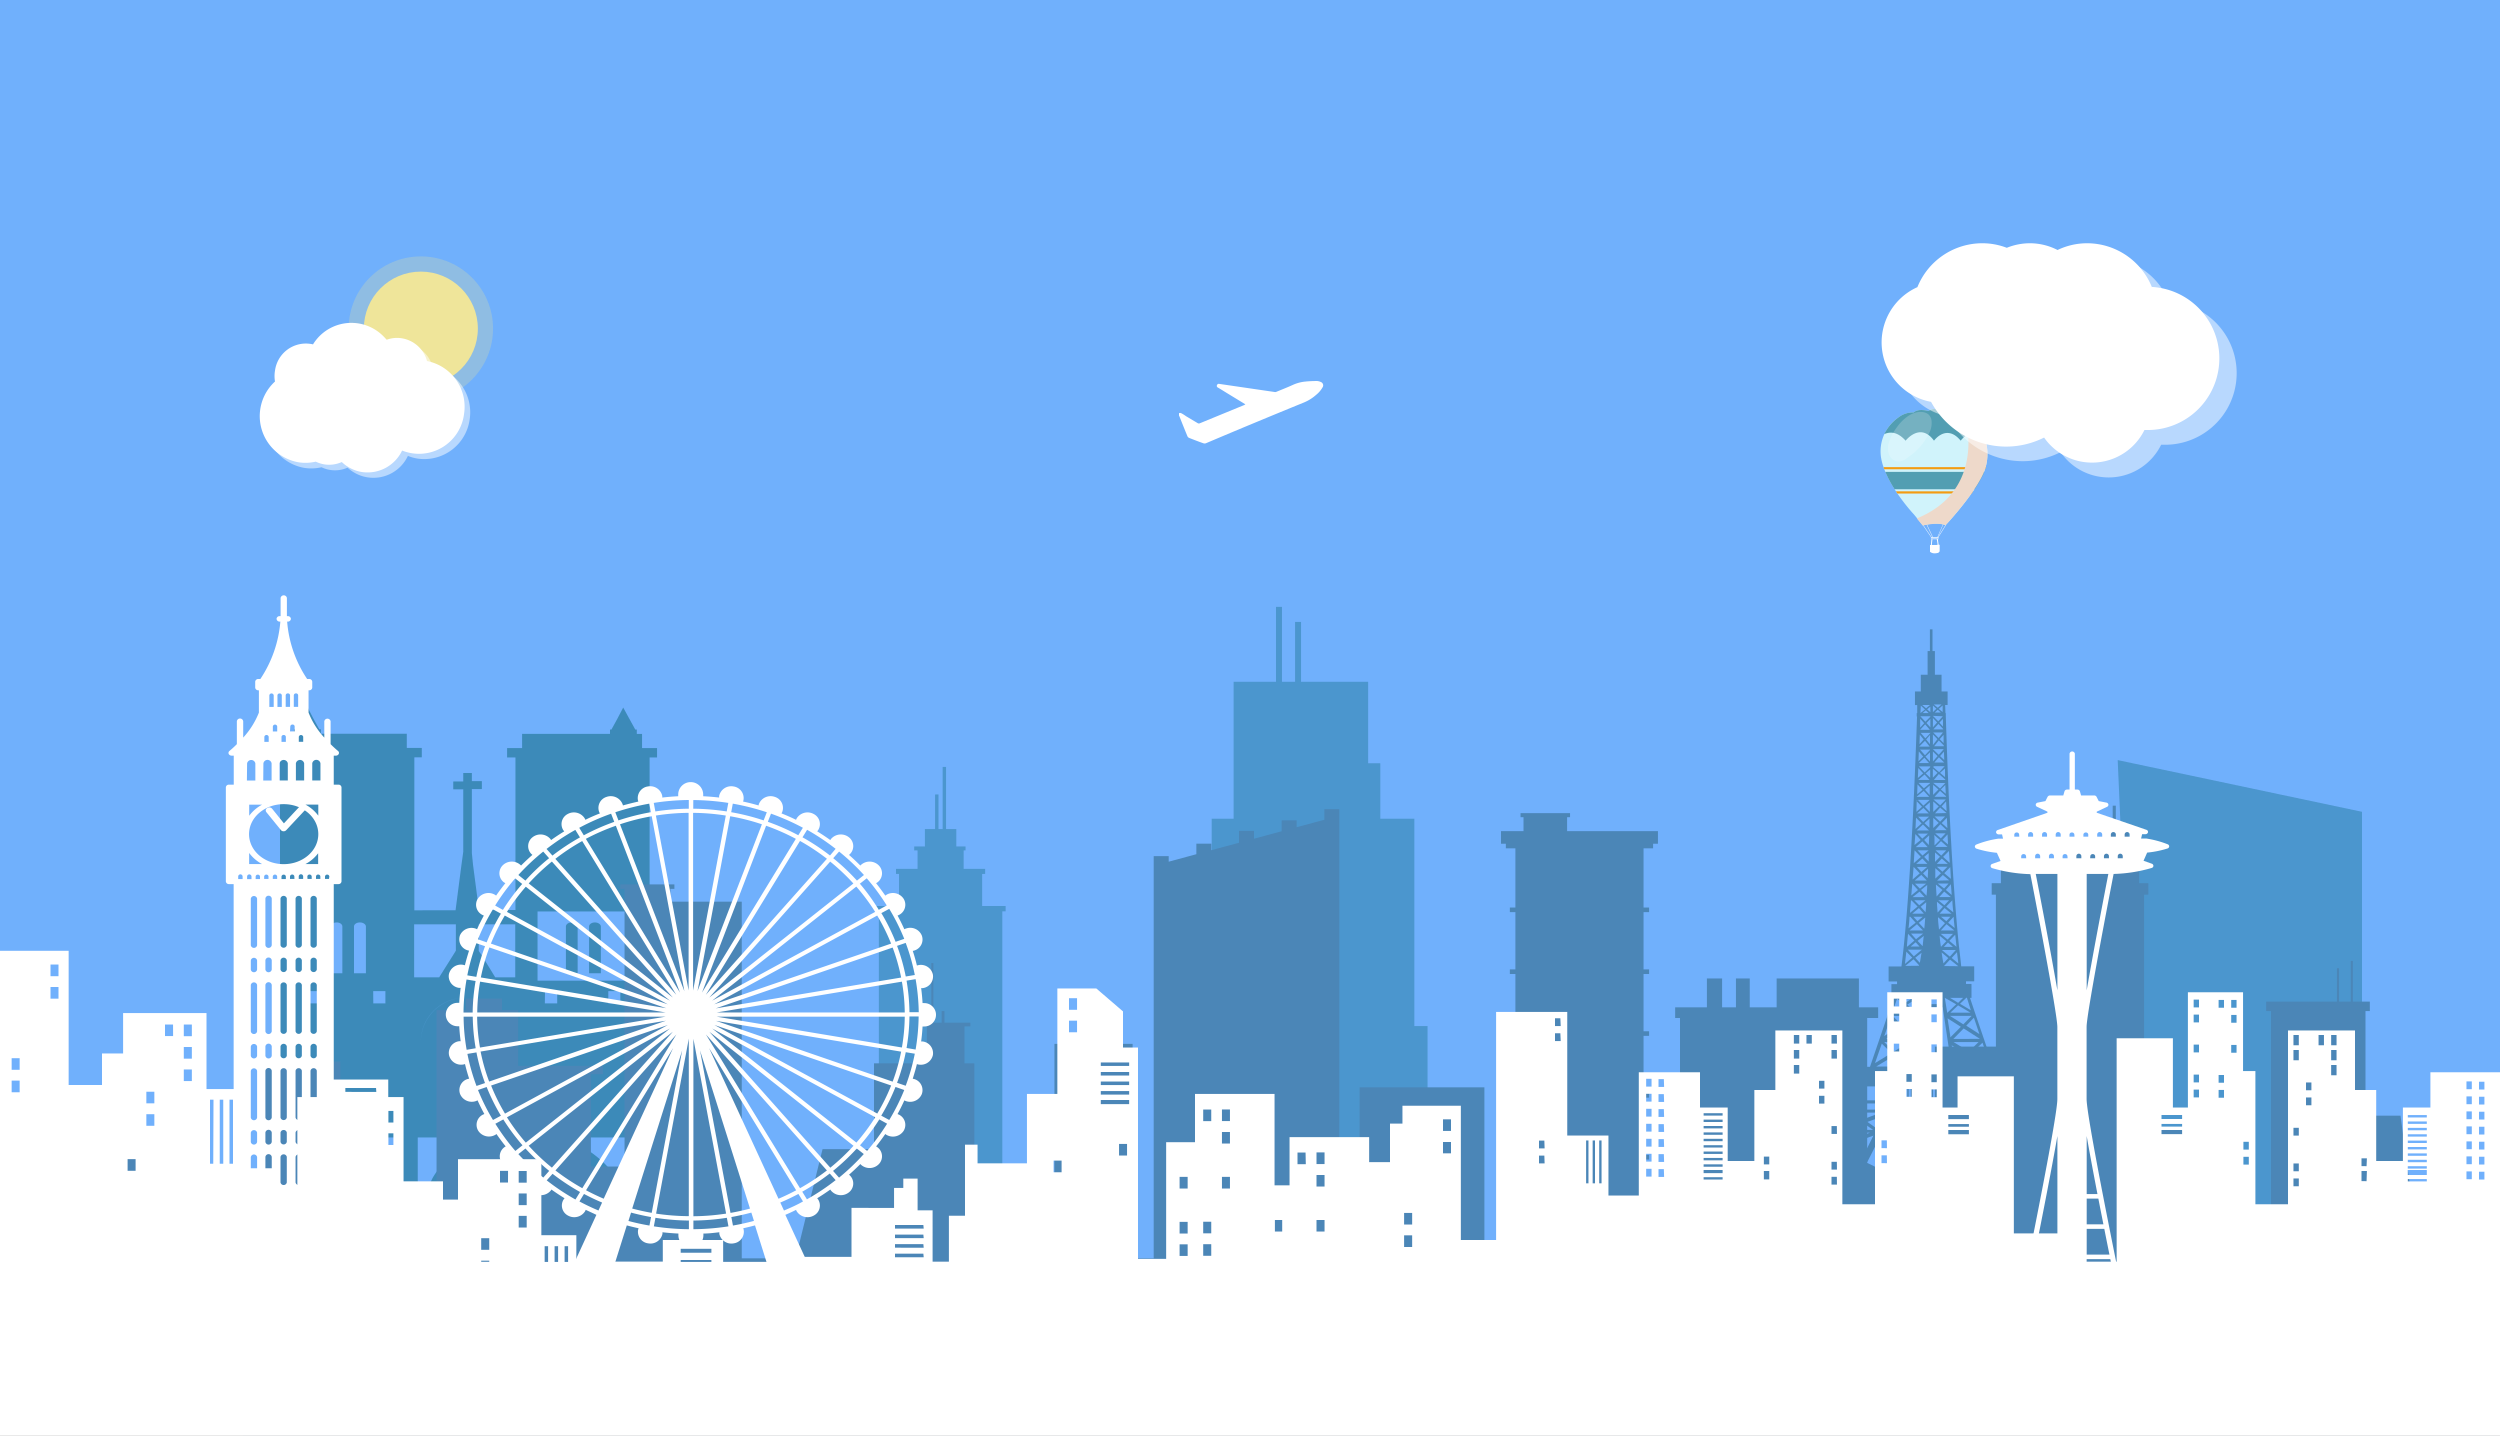 <svg xmlns="http://www.w3.org/2000/svg" viewBox="0 0 500 287.11"><rect x="0" y="0" width="500" height="287.11" fill="#333333" stroke="none"/><defs><style>.cls-1{isolation:isolate;}.cls-2{fill:#70b0fc;}.cls-3,.cls-7{fill:#4b86b7;}.cls-3,.cls-4{fill-rule:evenodd;}.cls-4,.cls-6{fill:#2b7ea3;}.cls-10,.cls-4,.cls-6{opacity:0.75;}.cls-5{opacity:0.7;}.cls-12,.cls-14,.cls-8{fill:#fff;}.cls-9{fill:#d0f3fb;}.cls-10{fill:#288199;}.cls-11{fill:#f39c12;}.cls-12{opacity:0.2;}.cls-13{fill:#eed9ca;mix-blend-mode:multiply;}.cls-14{opacity:0.5;}.cls-15,.cls-16{fill:#efe59a;}.cls-15{opacity:0.25;}</style></defs><title>자산 25</title><g class="cls-1"><g id="레이어_2" data-name="레이어 2"><g id="레이어_1-2" data-name="레이어 1"><rect class="cls-2" width="500" height="286.69"/><path class="cls-3" d="M400,236.36h.65l-4.9-9.67a14.09,14.09,0,0,0-19.07-.63l-5.23,10.3h.95v2.35H360.08v-2.35h1.62l10.16-20v-3H374l3.6-10.53v-.23h.07l1-3h-.39v-2.78h1.13v-.53h-1.69v-3h2.57c1.92-15.3,2.82-41.6,3.12-50h-.07v-.66h.1l0-1.62h-.45v-2.72h1.17v-3.34h1.36v-4.74h.46v-4.34h.52v4.34h.48v4.74h1.33v3.34h1.21V141h-.49l.06,1.62h.07v.66h0c.16,4.74.48,15.2,1.13,26.2l0,.1,0,0c.39,6.66.88,13.45,1.46,19.28.17,1.59.36,3,.49,4.4h2.6v3H393.2v.53h1.1v2.78H394l1,3,3.67,10.76h1.14v2.82l.22-.1,10.33,20.33h1.95v2.35H400ZM375,212.62h0l3.28-2-1.92-1.89Zm1.85-5.4h0l2.92-2-1.65-1.68Zm1.72-5h0l2.14-1.39-1.29-1.13Zm14.81-2.68h-.1L392,200.76l2.17,1.29Zm1.4,4h0l-1.53,1.59,2.63,1.69Zm1.72,5h0l-2.08,2,3.47,2.06ZM386,141h0l-.78.66-.78-.66Zm-1,.89h0l-.91.73.07-1.49Zm-.49.73h0l.65-.56.59.56Zm.91-.76h0l.65-.53v1.12Zm.65,1.49h0l-1,1-1-1.09h2Zm-1.23,1.29h0l-.81.89,0-1.78Zm-.81,1.32h0l1-1.09.94,1.09Zm1.26-1.35h0l.78-.83v1.69Zm.78,2h0l-1,1.06-.94-1.1h2Zm-1.33,1.29h0l-.84.93.06-1.89Zm-.88,1.39h0l1.14-1.13.94,1.16h-2.08Zm1.37-1.39h0L386,147v1.85ZM386,150h0L385,151.05l-1-1.13H386Zm-1.36,1.32h0l-.94.93V152l.06-1.72Zm-.88,1.29h0l1.11-1.06.94,1.06Zm1.33-1.29h0l.91-.86v1.86Zm.91,2.16h0l-1.07,1-1.17-1.2H386l.06,0Zm-1.36,1.19h0l-1.07.93.09-2Zm-1,1.32h0l1.27-1.09,1,1.09Zm1.49-1.32h0l.91-.76v1.65Zm1.53-1.29h0l.1-.14h2.17l-1.1,1.2-1.17-1Zm-3-.14h0v0Zm2.34,3.42h0l-1.23,1-1.07-1.09H386Zm-1.49,1.29h0l-1.07.92.06-2Zm-1.14,1.35h0l1.37-1.12,1.1,1.19h-2.47Zm1.63-1.35h0l.94-.86V159Zm.91,2.08h0l-1.24,1.1-1.1-1.16h2.34Zm-1.5,1.33h0l-1.13,1,.06-2.11Zm-1,1.32h0l1.27-1.09,1.07,1.09Zm1.56-1.32h0l1-.9v1.06l0,.53v.33ZM383.46,160h0l-.1.3,0-.3Zm2.34,3.34h0l-1.17,1.06-1-1.06Zm-1.47,1.33h0l-1.23,1.12.1-2.25Zm-1,1.42h0l1.26-1.19,1.21,1.19Zm1.56-1.46h0l1-.89,0,.56v.86l0,.4Zm.71,2.09h0l-1.14,1-.94-1ZM384.14,168h0l-1.24,1,.17-2.19Zm-1,1.43h0l1.33-1.16,1.07,1.16Zm1.69-1.43h0l1-.93v.44l-.07,1.49Zm.91,2.06h0l-1.24,1.05-1-1.05Zm-1.56,1.32h0l-1.43,1.26.16-2.58Zm-.94,1.39h0l1.23-1.06,1,1.06Zm1.59-1.39h0l.91-.76v.13l0,.17v.86l0,.53Zm.62,2h0l-1.17,1-.91-1Zm-1.5,1.29h0l-1.43,1.23.2-2.52Zm-1,1.43h0l1.3-1.13,1.11,1.13Zm1.66-1.43h0l1-.92,0,.36v.26l-.07,1.26Zm.62,2.06h0l-1.24,1-1-1ZM383.59,178h0l-1.33,1.09.19-2.35Zm-1.07,1.42h0l1.39-1.09,1,1.09ZM384.2,178h0l1.24-1c0,.7-.07,1.46-.13,2.15Zm.88,2.05h0l-1.23,1-1-1Zm-1.56,1.26h0L382,182.58c.06-.8.13-1.66.19-2.49h.13Zm-1.07,1.43h0l1.33-1.13,1,1.13Zm1.69-1.39h0l1.1-.9c0,.66-.06,1.33-.13,2Zm.42,2h0l-1.07.89-.81-.89Zm-1.43,1.19h0l-1.43,1.12c.1-.73.17-1.52.2-2.31h.16Zm-1.23,1.55h0l1.49-1.25,1.2,1.25Zm1.85-1.52h0l1.3-1.06c-.07.73-.1,1.52-.2,2.22Zm.88,2.15h0l-1.43,1.13-1-1.13Zm-1.76,1.39h0l-1.39,1.2h-.1c.06-.83.13-1.69.23-2.55Zm-.74,1.2h0l1-.86.78.86Zm1.39-1.13h0l1.24-1c-.1.69-.17,1.42-.23,2.05Zm.85,1.76h0l-1.6,1.32-1.2-1.32Zm-1.92,1.59h0L381,192.78c.06-.8.19-1.62.26-2.45Zm-1.4,1.65h0l1.66-1.32,1.1,1.19v0l0,.1Zm2-1.62h0l1.26-1c-.13.73-.22,1.43-.35,2Zm3.7-50.67h0l.81.66.75-.66Zm1,.89h0l.78.63,0-1.32Zm.42.73h0l-.62-.56-.61.56Zm-.88-.76h0l-.71-.63v1.29Zm-.71,1.42h0l1.07,1.09.91-1v0Zm1.3,1.36h0l.71.79,0-1.55Zm.75,1.26h0l-.95-1-1,1.09h1.95Zm-1.21-1.29h0l-.84-.9v1.86Zm-.78,2h0l1.08,1.1.87-1.1Zm1.3,1.33h0l.78.79,0-1.65Zm.82,1.26h0l-1-1-.94,1.16h1.95Zm-1.27-1.26h0l-.91-.93V149Zm-.91,2h0l1.17,1.13,1-1.13Zm1.43,1.39h0l.84.8-.06-1.69Zm.84,1.29h0l-1.07-1.06-.91,1.06Zm-1.33-1.29h0l-.94-.92v2Zm.49,3.35h0l1,.86L389,153.7Zm1,1.29h0l-1.24-1.06L386.77,156h2.31Zm-1.5-1.29h0l-.94-.83v1.79Zm-.88,2h0L388,157.7l1.07-1.09Zm1.53,1.33h0l1,.86-.1-1.76Zm1,1.29h0L388,158.17l-1.1,1.19h2.34Zm-1.47-1.29h0l-1.07-.93v2Zm-1,2h0l1.34,1.16,1.13-1.16Zm1.63,1.39h0l1,.93-.1-1.93Zm1,1.32h0l-1.3-1.09L387,162.67Zm-1.56-1.32h0l-1.11-1v1.16l0,.53v.4Zm-.85,2h0l1.11,1.06,1-1.06Zm1.43,1.33h0l1.14,1-.1-2.05Zm1,1.42h0l-1.26-1.19L387,166.05Zm-1.59-1.46h0l-1.1-1,0,.66v.86l0,.5Zm-.71,2.09h0l1.13,1,.95-1Zm1.46,1.29h0l1.1.93-.09-2Zm1,1.43h0l-1.3-1.16-1.14,1.16ZM388,168h0l-1.17-1,.07.5,0,1.59Zm-.91,2.06h0l1.17,1.05,1-1.05Zm1.53,1.32h0l1.33,1.19-.16-2.38Zm.94,1.39h0l-1.2-1.06-1,1.06ZM388,171.35h0l-1-.86v.23l0,.17v.86l0,.63Zm-.62,2h0l1.11,1,1-1Zm1.47,1.29h0l1.33,1.13-.13-2.35Zm1,1.43h0L388.56,175l-1.14,1.13Zm-1.65-1.43h0l-1.14-1,0,.43v.26l0,1.39Zm-.65,2.06h0l1.27,1,.9-1Zm1.62,1.29h0l1.17,1-.16-2.15Zm1,1.42h0l-1.33-1.09-1,1.09ZM388.49,178h0l-1.3-1.09c0,.83.1,1.62.13,2.38Zm-.84,2.05h0l1.23,1,.94-1Zm1.59,1.26h0l1.43,1.16c-.1-.83-.17-1.59-.2-2.42h0Zm1.07,1.43h0l-1.4-1.13-1,1.13Zm-1.72-1.39h0l-1.2-1c0,.73.09,1.46.13,2.16Zm-.39,2h0l1.07.89.81-.89Zm1.43,1.19h0l1.3,1.06c-.07-.76-.17-1.49-.2-2.25h0Zm1.23,1.55h0l-1.56-1.25-1.13,1.25ZM389,184.63h0l-1.4-1.19c0,.86.13,1.69.2,2.48Zm-.85,2.15h0l1.37,1.13,1.07-1.13Zm1.72,1.39h0l1.43,1.2c-.09-.8-.16-1.63-.26-2.42Zm.72,1.2h0l-1-.86-.82.86Zm-1.33-1.13h0l-1.33-1.09a21.78,21.78,0,0,0,.26,2.22Zm-.88,1.76h0l1.59,1.32,1.2-1.32Zm1.95,1.59h0l1.33,1.09c-.06-.73-.19-1.49-.26-2.25Zm1.33,1.65h0L390,191.92l-1.2,1.29,0,0Zm-2-1.62h0l-1.33-1.13c.1.83.23,1.56.36,2.19Zm-10.72,10.93h3.64l-1.53-1.33Zm3.7-3h0l-1.59,1-1.13-1Zm-1.2,1.39h0l2.11-1.39h.3l-.39,3h-.13Zm10.17.13h0l-1.53,1.46h4ZM390,199.57h0l1.63,1,1-1Zm1.24,1.29h0l-2.28-1.29.49,3Zm-14,6.92h5l-2-2Zm5.65-4.6h0l-2.63,1.75-1.72-1.75Zm-2.11,2.25h0l2.53-1.66-.58,3.68Zm11.95.26h0l-2.05,2.09H396ZM390,203.18h0l2.66,1.69,1.66-1.69Zm2.17,2.18h0l-2.66-1.69.55,3.55,0,.26Zm1.66,5.8h0l-2.14,2.15h5.61Zm-3.12-2.75h0l3.09,1.89,1.91-1.89Zm2.53,2.45h0l-2.89-1.79.62,4Zm-18,2.45H381l-2.21-2.15Zm6.6-4.9h0l-3.06,1.89-1.94-1.89Zm-2.54,2.45h0l3.12-1.89-.65,4.28Zm12.86,8.78h0v1l.65.27Zm-.26.92h0v-1.45l-.42-.83v2.12Zm-.71-.23h0v-2.58l-.26-.53h-.16v2.95Zm-.72-.26h0v-2.85h-.39V220Zm-.68-.13h0v-2.72h-.42v2.58Zm-.71-.17h0v-2.55h-.42v2.48Zm-.68-.13h0v-2.42H388v2.35Zm-.69-.1h0v-2.32h-.42v2.29Zm-.68,0h0v-2.29h-.42v2.25Zm-.71,0h0v-2.25h-.42v2.25Zm-.72,0h0v-2.25h-.39v2.25Zm-.68,0h0v-2.25h-.42v2.29Zm-.71.07h0v-2.32h-.43v2.35Zm-.69.07h0v-2.39h-.42v2.42Zm-.68.13h0v-2.52h-.42v2.58Zm-.68.1h0v-2.62h-.42V220Zm-.71.2h0v-2.82h-.3l-.13.23v2.72Zm-.72.19h0V218l-.39.83v1.53Zm21,15.37h0l1.69-2.18-3.64-1.66Zm2.31-2.91h0l1.65-2.09h-6.2Zm2.27-1.46h0l-1.43,1.85,3.09,1.36Zm-2,2.58h0l-2,2.55H409l-.29-.59Zm-5.59-4.2h0l1.88-1.36-3.11-1.13Zm2.63-1.86h0l1.75-1.22h-5Zm2.7-1.09h0L402.13,228l3.18,1.16Zm-2.7,1.89h0l-2,1.42h5.81Zm-3.86-2.65H403l-3.6-1.33Zm-.78-.27h0l1.88-1.32-3.15-1.16Zm2.66-1.89h0l1.85-1.29h-5.39Zm2.63-1h0L400.15,224l3.12,1.16Zm-7.21-.86h6.79l-.62-1.23h-6.79Zm-24.48,13.81h0l-1.73-2.25,3.74-1.66Zm-2.34-3h0l-1.63-2.09h6.21Zm-2.21-1.43h0l1.36,1.82-2.95,1.33Zm2,2.55h0l2,2.55h-6.56l.29-.63Zm5.16-3.21h0l.49-1-1.92-1.39,3.19-1.16-1.27,2.55Zm-2.21-2.85h0L369,226.53h5Zm-2.59-1.06h0L370,228l-3.12,1.16Zm2.59,1.86h0l2,1.42h-5.85Zm3.9-2.65H369.1l3.61-1.33Zm26.05-5.9h-6.79l-1.4-2.78h6.79Zm-25.27,5.67h0l-1.91-1.36,3.24-1.16Zm-2.66-1.93h0l-1.85-1.29h5.36Zm-2.63-1h0l1.85,1.29-3.09,1.13Zm7.27-.89h-6.82l.62-1.23H378Zm.91-1.86h-6.79l1.43-2.78h6.79Zm6-18.61h4.26l1.78,11.92h-7.89l.91-6.09Zm4.13-.63h-4.06l.19-1.19h3.67Zm-8.35,19.7h0v-1.09l-.71,1.39a4.59,4.59,0,0,1,.71-.3Zm14.19,3.25h0l-.35-.69a15.62,15.62,0,0,0-15.53-.3l-.32.66a15.52,15.52,0,0,1,16.2.33Z"/><path class="cls-4" d="M55.27,219.45v8h.43v29.57h74.47V227.49h.8v-9h-1.05v-67h1.49v-1.88h-3v-2.83h-1.05v-.88h-.31l-1.17-2.13-1.24-2.26-1.18,2.26-1.17,2.13H122v.88H104.42v2.83h-3v1.88h1.67V182h-7.3l-1.18-9-.24-2.39v-12.8h2v-1.58h-2V154.6H92.65v1.69h-2v1.58h2v12.49l-.37,2.7-1.17,9H82.87V151.46h1.49v-1.88h-3v-2.83H64.18v-.88h-.31l-1.18-2.13-1.17-2.26-1.24,2.26-1.11,2.13h-.38v.88H57.37v2.83h-3v1.88H56v67h-.74Zm27.6-34.59h8.3v5.28l-.5.81-2.84,4.52h-5V184.86Zm12.88,0h7.3v10.61h-4L96.31,191l-.56-.81ZM84.17,208a8.82,8.82,0,0,1,8.11-8.41A8.88,8.88,0,0,0,84.17,208Zm9.48-8.41a8.62,8.62,0,0,1,4.89,2,8.62,8.62,0,0,0-4.89-2Zm31.81-3.45H107.51V182.29h17.95V196.1ZM119,184.49c.61,0,1.17.37,1.17.81v9.35h-2.35V185.3c0-.44.49-.81,1.18-.81Zm-4.65,0c.62,0,1.18.37,1.18.81v9.35h-2.35V185.3c0-.44.49-.81,1.17-.81Zm7.31,16.19h2.41v-2.45h-2.41Zm-12.69,0h2.47v-2.45H109ZM72,184.49c.62,0,1.18.37,1.18.81v9.35H70.8V185.3c0-.44.5-.81,1.18-.81Zm-4.64,0c.62,0,1.11.37,1.11.81v9.35H66.16V185.3c0-.44.5-.81,1.18-.81Zm7.3,16.19h2.42v-2.45H74.64Zm-12.69,0h2.42v-2.45H62Zm63.7,54.56H124V238.67c0-5.09-7.37-9.23-7.37-9.23s-7.37,4.14-7.37,9.23v16.57h-2.41V227.49h18.82v27.75Zm-23.34,0h-1.92V238.67c0-5.09-7.36-9.23-7.36-9.23s-7.37,4.14-7.37,9.23v16.57H83.55V227.49h18.76v27.75Zm-23.34,0h-2.1V238.67c0-5.09-7.37-9.23-7.37-9.23s-7.36,4.14-7.36,9.23v16.57H60.28V227.49H79v27.75Z"/><g class="cls-5"><polygon class="cls-6" points="472.4 274.49 472.4 162.36 423.54 152.02 428.89 274.49 285.51 274.49 285.51 205.21 282.87 205.21 282.87 163.75 276.06 163.75 276.06 152.65 273.63 152.65 273.63 136.36 260.21 136.36 260.21 124.39 259.02 124.39 259.02 136.36 256.39 136.36 256.39 121.38 255.2 121.38 255.2 136.36 246.72 136.36 246.72 163.75 242.34 163.75 242.34 205.21 238.59 205.21 238.59 274.49 200.46 274.49 200.46 182.27 201.12 182.27 201.12 181.2 196.43 181.2 196.43 174.79 197.03 174.79 197.03 173.77 192.73 173.77 192.73 170.08 193.11 170.08 193.11 169.29 191.26 169.29 191.26 165.81 189.49 165.81 189.21 165.81 189.21 153.39 189.02 153.39 188.78 153.39 188.53 153.39 188.53 165.81 187.7 165.81 187.7 158.89 187.51 158.89 187.27 158.89 187.02 158.89 187.02 165.81 184.98 165.81 184.98 169.29 182.84 169.29 182.84 170.08 183.51 170.08 183.51 173.77 179.2 173.77 179.2 174.79 179.81 174.79 179.81 181.2 175.12 181.2 175.12 182.27 175.77 182.27 175.77 274.49 48.61 274.49 48.61 287.06 499.63 287.06 499.63 274.49 472.4 274.49"/></g><polygon class="cls-7" points="483.53 248.34 480.1 223.13 473.1 223.13 473.1 202.21 473.97 202.21 473.97 200.32 470.57 200.32 470.57 192.17 470.15 192.17 470.15 200.32 467.81 200.32 467.81 193.65 467.39 193.65 467.39 200.32 453.23 200.32 453.23 202.21 454.2 202.21 454.2 244.65 438.03 244.65 438.03 225.64 428.82 225.64 428.82 178.93 429.67 178.93 429.67 176.64 427.83 176.64 427.83 173.7 425.71 173.7 425.71 172.6 425.71 169.25 425.71 166.34 423.16 166.34 423.16 161.14 422.85 161.14 422.54 161.14 422.54 166.34 421.17 166.34 420.33 169.25 414.76 169.25 414.76 173.7 400.18 173.7 400.18 176.64 398.34 176.64 398.34 178.93 399.18 178.93 399.18 209.32 386.98 209.32 386.98 239.19 373.44 232.58 373.44 203.6 375.63 203.6 375.63 201.47 371.78 201.47 371.78 195.69 355.33 195.69 355.33 201.47 349.95 201.47 349.95 195.69 347.19 195.69 347.19 201.47 344.42 201.47 344.42 195.69 341.38 195.69 341.38 201.47 335.03 201.47 335.03 203.6 336 203.6 336 243.77 329.82 243.77 329.82 243.35 328.71 243.35 328.71 231.9 329.82 231.9 329.82 230.98 328.71 230.98 328.71 219.53 329.82 219.53 329.82 218.62 328.71 218.62 328.71 207.17 329.82 207.17 329.82 206.25 328.71 206.25 328.71 194.8 329.82 194.8 329.82 193.88 328.71 193.88 328.71 182.43 329.82 182.43 329.82 181.51 328.71 181.51 328.71 169.67 330.62 169.67 330.62 168.75 331.59 168.75 331.59 166.23 313.42 166.23 313.42 163.44 314.01 163.44 314.01 162.63 304.11 162.63 304.11 163.44 304.7 163.44 304.7 166.23 300.2 166.23 300.2 168.75 301.17 168.75 301.17 169.67 303.08 169.67 303.08 181.51 301.97 181.51 301.97 182.43 303.08 182.43 303.08 193.88 301.97 193.88 301.97 194.8 303.08 194.8 303.08 206.25 301.97 206.25 301.97 207.17 303.08 207.17 303.08 218.62 301.97 218.62 301.97 219.53 303.08 219.53 303.08 230.98 301.97 230.98 301.97 231.9 303.08 231.9 303.08 243.35 301.97 243.35 301.97 244.27 303.08 244.27 303.08 253.62 296.88 253.62 296.88 217.47 271.92 217.47 271.92 243.77 267.86 243.77 267.86 161.84 264.87 161.84 264.87 163.95 259.33 165.44 259.33 164.07 256.33 164.07 256.33 166.25 250.8 167.74 250.8 166.17 247.8 166.17 247.8 168.55 242.27 170.04 242.27 168.74 239.27 168.74 239.27 170.84 233.74 172.34 233.74 171.22 230.74 171.22 230.74 251.67 226.52 251.67 226.52 208.78 210.89 208.78 210.89 235.16 194.87 235.16 194.87 212.66 192.9 212.66 192.9 205.28 194.07 205.28 194.07 204.53 188.89 204.53 188.89 202.21 188.33 202.21 188.33 204.53 186.68 204.53 186.68 192.61 186.26 192.61 186.26 204.53 184.1 204.53 184.1 205.28 185.37 205.28 185.37 212.66 174.8 212.66 174.8 229.82 164.51 229.82 159.13 251.67 148.35 251.67 148.35 180.33 134.07 180.33 134.07 177.77 134.88 177.77 134.88 176.88 124.06 176.88 124.06 177.77 124.91 177.77 124.91 180.33 124.91 184.44 124.91 233.3 118.18 233.3 118.18 214.84 120.57 214.84 120.57 213.17 103.63 213.17 103.63 202.02 100.4 202.02 100.4 199.72 93.18 199.72 93.18 202.02 87.31 202.02 87.31 241.84 68.06 241.84 68.06 212.3 51.84 212.3 51.84 235.63 37.77 235.63 37.77 250.56 27.62 250.56 27.62 231.79 14.28 231.79 14.28 247.79 2.2 247.79 2.2 259.12 14.28 259.12 18.36 259.12 25.03 259.12 27.62 259.12 37.77 259.12 51.84 259.12 56.57 259.12 59.1 259.12 68.06 259.12 87.31 259.12 93.18 259.12 100.4 259.12 103.63 259.12 116.27 259.12 118.18 259.12 124.91 259.12 136.2 259.12 141.77 259.12 148.35 259.12 174.8 259.12 180.91 259.12 191.22 259.12 194.87 259.12 211.16 259.12 215.54 259.12 230.74 259.12 232.24 259.12 233.74 259.12 239.27 259.12 242.27 259.12 247.8 259.12 250.31 259.12 250.8 259.12 256.33 259.12 259.33 259.12 264.09 259.12 264.87 259.12 266.36 259.12 267.86 259.12 271.92 259.12 292.55 259.12 295.5 259.12 296.88 259.12 303.08 259.12 314.01 259.12 324.01 259.12 328.71 259.12 336 259.12 354.1 259.12 373.24 259.12 373.44 259.12 386.98 259.12 394.55 259.12 399.18 259.12 402.11 259.12 424.77 259.12 428.82 259.12 433.68 259.12 438.03 259.12 454.2 259.12 466.22 259.12 468.68 259.12 473.1 259.12 500 259.12 500 248.34 483.53 248.34"/><path class="cls-8" d="M89.8,211a2.48,2.48,0,0,0,2.87,1.9,3.18,3.18,0,0,0,.33-.09c.24,1,.52,2,.83,2.92l-.33.08a2.31,2.31,0,0,0-1.48,3,2.53,2.53,0,0,0,3.18,1.4l.31-.14c.42.93.87,1.84,1.36,2.73l-.32.14a2.28,2.28,0,0,0-.91,3.2A2.56,2.56,0,0,0,99,227a1.15,1.15,0,0,0,.29-.2c.59.85,1.2,1.68,1.85,2.48a2,2,0,0,0-.31.2,2.25,2.25,0,0,0-.3,3.29,2.58,2.58,0,0,0,3.49.29,2.06,2.06,0,0,0,.26-.25c.73.74,1.49,1.45,2.27,2.14a2.91,2.91,0,0,0-.27.24,2.25,2.25,0,0,0,.31,3.3,2.58,2.58,0,0,0,3.49-.29,1.94,1.94,0,0,0,.21-.29c.85.61,1.73,1.19,2.62,1.74l-.21.28a2.27,2.27,0,0,0,.91,3.19,2.56,2.56,0,0,0,3.39-.85,2,2,0,0,0,.14-.3c.71.33,1.42.65,2.14,1l-4.47,9.71a.38.38,0,0,0,0,.4.46.46,0,0,0,.38.19h7.26a.46.46,0,0,0,.43-.3l2.48-7.89c.78.21,1.56.4,2.35.57,0,.11-.07.21-.09.32a2.34,2.34,0,0,0,2,2.7,2.46,2.46,0,0,0,2.87-1.89,1.84,1.84,0,0,0,0-.33c1,.12,2.12.21,3.19.26,0,.11,0,.22,0,.33a2.48,2.48,0,0,0,5,0c0-.11,0-.22,0-.33,1.07,0,2.14-.14,3.19-.26a1.84,1.84,0,0,0,0,.33,2.46,2.46,0,0,0,2.87,1.89,2.34,2.34,0,0,0,2-2.7,1.92,1.92,0,0,0-.09-.32c.79-.17,1.57-.36,2.35-.57l2.48,7.89a.46.46,0,0,0,.43.3h7.27a.44.44,0,0,0,.37-.19.41.41,0,0,0,0-.4l-4.48-9.71c.72-.31,1.44-.63,2.14-1a2,2,0,0,0,.14.3,2.56,2.56,0,0,0,3.39.85,2.26,2.26,0,0,0,.91-3.19,2.92,2.92,0,0,0-.21-.28c.89-.55,1.77-1.13,2.62-1.74a1.94,1.94,0,0,0,.21.29,2.58,2.58,0,0,0,3.49.29,2.25,2.25,0,0,0,.31-3.3,1.55,1.55,0,0,0-.27-.24c.78-.69,1.54-1.4,2.27-2.14a2.06,2.06,0,0,0,.26.25,2.58,2.58,0,0,0,3.49-.29,2.24,2.24,0,0,0-.3-3.29,2.61,2.61,0,0,0-.3-.2c.64-.8,1.25-1.63,1.84-2.48a1.37,1.37,0,0,0,.29.2,2.56,2.56,0,0,0,3.39-.85,2.28,2.28,0,0,0-.91-3.2l-.32-.14c.49-.89.94-1.8,1.36-2.73a2.37,2.37,0,0,0,.32.14,2.52,2.52,0,0,0,3.17-1.4,2.31,2.31,0,0,0-1.48-3l-.33-.08c.31-1,.59-1.93.83-2.92a3.18,3.18,0,0,0,.33.09,2.48,2.48,0,0,0,2.87-1.9,2.36,2.36,0,0,0-2-2.71,2.06,2.06,0,0,0-.35,0c.13-1,.23-2,.28-3a2.09,2.09,0,0,0,.35,0,2.34,2.34,0,1,0,0-4.68,2.07,2.07,0,0,0-.35,0c-.05-1-.15-2-.28-3l.35,0a2.35,2.35,0,0,0,2-2.71,2.46,2.46,0,0,0-2.87-1.89l-.33.08c-.24-1-.52-2-.83-2.92a2,2,0,0,0,.33-.08,2.3,2.3,0,0,0,1.48-3,2.51,2.51,0,0,0-3.17-1.39,1.15,1.15,0,0,0-.32.14c-.42-.93-.87-1.85-1.36-2.74a1.83,1.83,0,0,0,.32-.14,2.27,2.27,0,0,0,.91-3.19,2.56,2.56,0,0,0-3.39-.86l-.29.2c-.59-.85-1.2-1.67-1.84-2.48l.3-.19a2.25,2.25,0,0,0,.3-3.3,2.58,2.58,0,0,0-3.49-.28,2,2,0,0,0-.26.24c-.73-.73-1.49-1.45-2.27-2.13a3.2,3.2,0,0,0,.27-.25,2.24,2.24,0,0,0-.31-3.29,2.59,2.59,0,0,0-3.49.28,2.64,2.64,0,0,0-.21.29c-.85-.61-1.73-1.19-2.62-1.74l.21-.28a2.26,2.26,0,0,0-.91-3.19,2.56,2.56,0,0,0-3.39.86,1.64,1.64,0,0,0-.14.3c-.95-.46-1.92-.89-2.91-1.28a2.1,2.1,0,0,0,.15-.3,2.3,2.3,0,0,0-1.48-3,2.53,2.53,0,0,0-3.18,1.4,1.77,1.77,0,0,0-.08.31c-1-.29-2-.55-3.1-.78a1.58,1.58,0,0,0,.09-.31,2.35,2.35,0,0,0-2-2.71,2.47,2.47,0,0,0-2.87,1.9,1.73,1.73,0,0,0,0,.32c-1.05-.12-2.12-.21-3.19-.26,0-.11,0-.22,0-.33a2.48,2.48,0,0,0-5,0c0,.11,0,.22,0,.33-1.07.05-2.13.14-3.19.26a1.73,1.73,0,0,0,0-.32,2.46,2.46,0,0,0-2.87-1.9,2.35,2.35,0,0,0-2,2.71,2.8,2.8,0,0,0,.09.31c-1,.23-2.08.49-3.09.78,0-.1-.05-.21-.09-.31a2.53,2.53,0,0,0-3.18-1.4,2.3,2.3,0,0,0-1.48,3,2.1,2.1,0,0,0,.15.3c-1,.39-2,.82-2.9,1.28a2.8,2.8,0,0,0-.15-.3,2.56,2.56,0,0,0-3.39-.86,2.27,2.27,0,0,0-.91,3.19,3,3,0,0,0,.22.28c-.9.55-1.78,1.13-2.63,1.74a2.64,2.64,0,0,0-.21-.29,2.59,2.59,0,0,0-3.49-.28,2.24,2.24,0,0,0-.31,3.29l.27.25c-.78.68-1.54,1.4-2.27,2.13a2,2,0,0,0-.26-.24,2.58,2.58,0,0,0-3.49.28,2.26,2.26,0,0,0,.3,3.3l.31.19c-.65.81-1.26,1.63-1.85,2.48a2.11,2.11,0,0,0-.29-.2,2.56,2.56,0,0,0-3.39.86,2.27,2.27,0,0,0,.91,3.19,1.83,1.83,0,0,0,.32.14c-.48.89-.94,1.81-1.36,2.74a1.73,1.73,0,0,0-.31-.14A2.52,2.52,0,0,0,92,187.05a2.3,2.3,0,0,0,1.48,3,2,2,0,0,0,.33.08c-.31,1-.59,1.93-.83,2.92l-.33-.08a2.46,2.46,0,0,0-2.87,1.89,2.35,2.35,0,0,0,2,2.71l.35,0c-.13,1-.23,2-.28,3a2.07,2.07,0,0,0-.35,0,2.34,2.34,0,1,0,0,4.68,2.09,2.09,0,0,0,.35,0c.05,1,.15,2,.28,3a2.06,2.06,0,0,0-.35,0A2.36,2.36,0,0,0,89.8,211Zm19.53,25.09,1.18-1.33a44.38,44.38,0,0,0,5.5,3.64l-.92,1.5A44.86,44.86,0,0,1,109.33,236.06Zm1.76-2,24.19-27.2-18.82,30.75A43.77,43.77,0,0,1,111.09,234.09Zm19.68,11.18.32-1.71a46.09,46.09,0,0,0,6.69.55v1.73A47.58,47.58,0,0,1,130.77,245.27Zm7.91.57v-1.73a46,46,0,0,0,6.69-.55l.32,1.71A47.47,47.47,0,0,1,138.68,245.84Zm22.69-6-.92-1.5a43.64,43.64,0,0,0,5.5-3.64l1.18,1.33A44.86,44.86,0,0,1,161.37,239.87ZM160,237.64l-18.82-30.75,24.2,27.2A44.66,44.66,0,0,1,160,237.64Zm-67.28-34.3h1.83a39.68,39.68,0,0,0,.59,6.31l-1.81.31A40.24,40.24,0,0,1,92.72,203.34Zm3.45-7.85a37.92,37.92,0,0,1,1.71-6l35.38,12.15Zm36.94,7H95.45a38,38,0,0,1,.57-6.16ZM98.18,188.72a40.09,40.09,0,0,1,2.78-5.61l32.61,17.76ZM124,164.86a43,43,0,0,1,6.34-1.61l6.54,35Zm12,33.66-18.83-30.75a44,44,0,0,1,6-2.62Zm-4.82-35.41a44,44,0,0,1,6.54-.54v35.52Zm7.44-.54a44,44,0,0,1,6.54.54l-6.54,35Zm7.42.68a43,43,0,0,1,6.34,1.61l-12.88,33.37Zm7.18,1.9a43.44,43.44,0,0,1,5.95,2.62L140.4,198.52Zm25.31,24.36a39,39,0,0,1,1.7,6l-37.09,6.17Zm-35.7,11.36,32.61-17.76a40.09,40.09,0,0,1,2.78,5.61Zm37.55-4.54a38,38,0,0,1,.57,6.16H143.35Zm.57,7a38.05,38.05,0,0,1-.57,6.17l-37.08-6.17Zm-.72,7a39,39,0,0,1-1.7,6L143.2,204.17Zm-2,6.77a39.55,39.55,0,0,1-2.78,5.61L142.89,205Zm-80.4-.79a37.92,37.92,0,0,1-1.71-6l37.09-6.17ZM133.57,205,101,222.72a39.55,39.55,0,0,1-2.78-5.61ZM96,209.51a38.05,38.05,0,0,1-.57-6.17h37.66Zm-3.3-7a40,40,0,0,1,.61-6.61l1.81.3a39.91,39.91,0,0,0-.59,6.31Zm.76-7.44a40.7,40.7,0,0,1,1.82-6.42l1.73.59a39.8,39.8,0,0,0-1.74,6.13Zm2.13-7.21a40.64,40.64,0,0,1,3-6l1.59.87a40.35,40.35,0,0,0-2.85,5.74Zm3.44-6.75a42.72,42.72,0,0,1,4-5.43l1.41,1.11a42.32,42.32,0,0,0-3.86,5.19Zm6.13-3.77L134,200.14l-32.61-17.76A42.33,42.33,0,0,1,105.18,177.32Zm.58-.65a42.76,42.76,0,0,1,4.64-4.38l24.19,27.2Zm5.33-4.92a42.71,42.71,0,0,1,5.37-3.56l18.82,30.75Zm-.58-.65-1.18-1.33a45.94,45.94,0,0,1,5.76-3.81l.92,1.5A44.38,44.38,0,0,0,110.51,171.1Zm5.36-5.56a46.66,46.66,0,0,1,6.37-2.82l.63,1.63a44.84,44.84,0,0,0-6.09,2.69Zm7.21-3.11a48,48,0,0,1,6.8-1.72l.32,1.71a45.33,45.33,0,0,0-6.49,1.64Zm14.7-2.44v1.73a47.54,47.54,0,0,0-6.69.55l-.32-1.71A49,49,0,0,1,137.78,160Zm.9,0a48.87,48.87,0,0,1,7,.57l-.32,1.71a47.41,47.41,0,0,0-6.69-.55Zm7.9.72a48,48,0,0,1,6.8,1.72l-.63,1.63a45.33,45.33,0,0,0-6.49-1.64Zm7.64,2a47.33,47.33,0,0,1,6.38,2.82l-.92,1.5a44.3,44.3,0,0,0-6.09-2.69Zm12.91,7.05L166,171.1a43.64,43.64,0,0,0-5.5-3.64l.92-1.5A45.94,45.94,0,0,1,167.13,169.77Zm-1.75,2-24.2,27.19L160,168.19A43.57,43.57,0,0,1,165.38,171.75Zm.68.54a42.76,42.76,0,0,1,4.64,4.38l-28.83,22.82Zm5.22,5a40.28,40.28,0,0,1,3.77,5.06l-32.61,17.76Zm.68-.55,1.41-1.11a43.77,43.77,0,0,1,4,5.43l-1.6.87A40.36,40.36,0,0,0,172,176.77Zm5.91,5a41.59,41.59,0,0,1,3,6l-1.73.59a39.31,39.31,0,0,0-2.85-5.74Zm3.29,6.81a40.7,40.7,0,0,1,1.82,6.42l-1.81.3a38.71,38.71,0,0,0-1.74-6.13Zm2.59,13.86h-1.84a39.9,39.9,0,0,0-.58-6.31l1.81-.3A42.3,42.3,0,0,1,183.75,202.49Zm0,.85a42.54,42.54,0,0,1-.61,6.62l-1.81-.31a39.69,39.69,0,0,0,.58-6.31Zm-.77,7.45a40.89,40.89,0,0,1-1.82,6.41l-1.73-.59a38.59,38.59,0,0,0,1.74-6.12ZM180.85,218a42,42,0,0,1-3,6l-1.6-.87a39.31,39.31,0,0,0,2.85-5.74Zm-3.43,6.74a44.63,44.63,0,0,1-4,5.44L172,229.06a40.26,40.26,0,0,0,3.86-5.18Zm-6.14,3.78L142.44,205.7l32.61,17.75A40.38,40.38,0,0,1,171.28,228.52Zm-.58.64a41.8,41.8,0,0,1-4.64,4.38l-24.19-27.19Zm-11.47,8.9c-1.15.61-2.32,1.18-3.53,1.69l-13.89-30.14ZM150,241.72c-1.28.34-2.58.63-3.9.86L140,210.07Zm-4.78,1a45.43,45.43,0,0,1-6.54.53V207.75Zm-14,0,6.54-35v35.51A45.43,45.43,0,0,1,131.24,242.73Zm-.88-.15c-1.32-.23-2.62-.52-3.9-.86l10-31.65Zm-9.6-2.83c-1.21-.51-2.38-1.08-3.53-1.69l17.42-28.45Zm-10.36-6.21a41.8,41.8,0,0,1-4.64-4.38l28.84-22.81Zm-5.22-5a42.44,42.44,0,0,1-3.77-5.07L134,205.7Zm-.68.54-1.41,1.12a43.54,43.54,0,0,1-4-5.44l1.59-.86A42.21,42.21,0,0,0,104.5,229.06ZM98.6,224a41,41,0,0,1-3-6l1.73-.6a40.35,40.35,0,0,0,2.85,5.74Zm-3.3-6.81a40.89,40.89,0,0,1-1.82-6.41l1.81-.3A39.68,39.68,0,0,0,97,216.61Zm13.34-46.88,1.18,1.33a41,41,0,0,0-4.74,4.48L103.67,175A45,45,0,0,1,108.64,170.32ZM172.79,175l-1.4,1.12a42,42,0,0,0-4.75-4.48l1.18-1.33A44.16,44.16,0,0,1,172.79,175Zm-5,60.51-1.18-1.33a43.82,43.82,0,0,0,4.75-4.48l1.4,1.11A45.17,45.17,0,0,1,167.82,235.52Zm-11,6.59-.73-1.59c1.24-.52,2.44-1.1,3.62-1.72l.92,1.5C159.36,241,158.1,241.56,156.79,242.11Zm-6,2.08c-1.37.37-2.78.68-4.2.93l-.32-1.7c1.35-.24,2.69-.54,4-.89Zm-25.1,0,.52-1.66c1.31.35,2.65.65,4,.89l-.32,1.7Q127.75,244.75,125.68,244.19Zm-6-2.08c-1.3-.55-2.57-1.15-3.8-1.81l.91-1.5c1.18.62,2.38,1.2,3.62,1.72Zm-16-11.29,1.4-1.11a43.82,43.82,0,0,0,4.75,4.48l-1.18,1.33A46.09,46.09,0,0,1,103.67,230.82Z"/><path class="cls-8" d="M60.12,161.09l-3.34,3.58-2.34-2.91a.76.76,0,0,0-1-.15.54.54,0,0,0-.17.82L56.17,166a.7.7,0,0,0,.54.26h0a.72.72,0,0,0,.53-.22l3.93-4.2a.54.54,0,0,0-.11-.84A.78.78,0,0,0,60.12,161.09Z"/><path class="cls-8" d="M67.67,156.93h-.92v-5.8h.42a.63.63,0,0,0,.58-.34.49.49,0,0,0-.15-.6,19.41,19.41,0,0,1-1.48-1.36.61.61,0,0,0,0-.13v-4.44a.64.64,0,0,0-1.26,0v3.26a16.06,16.06,0,0,1-3.15-5v-4.46h.11a.59.59,0,0,0,.63-.54v-1.18a.59.59,0,0,0-.63-.54h-.39a24,24,0,0,1-4-11.48h.12a.6.6,0,0,0,.63-.55.59.59,0,0,0-.63-.54h-.17v-3.64a.64.64,0,0,0-1.26,0v3.64h-.18a.59.59,0,0,0-.63.54.6.6,0,0,0,.63.55h.13a24.19,24.19,0,0,1-4,11.48h-.39a.6.6,0,0,0-.64.54v1.18a.6.6,0,0,0,.64.54h.1v4.46a16.22,16.22,0,0,1-3.14,5v-3.26a.64.64,0,0,0-1.27,0v4.44a.61.61,0,0,0,0,.13,19.41,19.41,0,0,1-1.48,1.36.51.51,0,0,0-.15.6.66.66,0,0,0,.59.34h.42v5.8H45.8a.59.59,0,0,0-.63.54v18.81a.59.59,0,0,0,.63.54h.93v63.24a.59.59,0,0,0,.63.54H66.11a.6.6,0,0,0,.64-.54V176.82h.92a.59.59,0,0,0,.63-.54V157.47A.59.59,0,0,0,67.67,156.93ZM48.52,175.81h-.88v-.5a.44.44,0,0,1,.88,0Zm13.93-23.14a.83.83,0,0,1,1.64,0v3.42H62.45Zm1.21,8.25v2.22a7.71,7.71,0,0,0-2.57-2.22Zm-6.92,11.91c-3.82,0-6.93-2.67-6.93-6s3.11-6,6.93-6,6.92,2.67,6.92,6S60.55,172.83,56.74,172.83Zm.43,2.48v.5H56.3v-.5a.42.42,0,0,1,.44-.38A.41.41,0,0,1,57.17,175.31Zm-1.26-19.22v-3.42a.84.84,0,0,1,1.65,0v3.42Zm4.92,0H59.18v-3.42a.84.84,0,0,1,1.65,0Zm-1.07-8.73a.45.45,0,0,1,.88,0v1h-.88Zm-1-8.31a.41.41,0,0,1,.44-.37.4.4,0,0,1,.43.37v2.32h-.87Zm-.7,6.23a.41.41,0,0,1,.44-.37.4.4,0,0,1,.43.37v1H58Zm-.92-6.23a.41.41,0,0,1,.44-.37.4.4,0,0,1,.43.37v2.32h-.87ZM56.74,147a.4.4,0,0,1,.43.37v1H56.3v-1A.41.41,0,0,1,56.74,147Zm-1.25-7.94a.41.41,0,0,1,.44-.37.4.4,0,0,1,.43.37v2.32h-.87Zm-.05,6.23v1h-.87v-1a.44.44,0,0,1,.87,0Zm-1.57-6.23a.44.44,0,0,1,.87,0v2.32h-.87Zm-1,8.31a.44.44,0,0,1,.87,0v1h-.87Zm-.19,5.31a.83.83,0,0,1,1.64,0v3.42H52.65Zm-.26,8.25a7.85,7.85,0,0,0-2.58,2.22v-2.22Zm-3-8.25a.84.84,0,0,1,1.65,0v3.42H49.38Zm0,22.64a.44.44,0,0,1,.88,0v.5h-.88Zm2,61.19a.64.64,0,0,1-1.26,0v-5.09a.64.64,0,0,1,1.26,0Zm0-8.12a.64.64,0,0,1-1.26,0v-1.84a.64.64,0,0,1,1.26,0Zm0-4.87a.64.64,0,0,1-1.26,0v-9.33a.64.64,0,0,1,1.26,0Zm0-12.36a.64.64,0,0,1-1.26,0v-1.84a.64.64,0,0,1,1.26,0Zm0-4.88a.64.64,0,0,1-1.26,0V197a.64.64,0,0,1,1.26,0Zm0-12.36a.64.64,0,0,1-1.26,0v-1.83a.64.64,0,0,1,1.26,0Zm0-4.87a.64.64,0,0,1-1.26,0v-9.32a.64.64,0,0,1,1.26,0ZM52,175.81h-.87v-.5a.41.41,0,0,1,.43-.38.42.42,0,0,1,.44.38Zm-2.17-3v-2.22a7.73,7.73,0,0,0,2.58,2.22Zm3,2.48a.44.44,0,0,1,.87,0v.5h-.87Zm1.52,61.19a.64.64,0,0,1-1.27,0v-5.09a.64.64,0,0,1,1.27,0Zm0-8.12a.64.64,0,0,1-1.27,0v-1.84a.64.64,0,0,1,1.27,0Zm0-4.87a.64.64,0,0,1-1.27,0v-9.33a.64.64,0,0,1,1.27,0Zm0-12.36a.64.64,0,0,1-1.27,0v-1.84a.64.64,0,0,1,1.27,0Zm0-4.88a.64.64,0,0,1-1.27,0V197a.64.64,0,0,1,1.27,0Zm0-12.36a.64.64,0,0,1-1.27,0v-1.83a.64.64,0,0,1,1.27,0Zm0-4.87a.64.64,0,0,1-1.27,0v-9.32a.64.64,0,0,1,1.27,0Zm1.08-13.23h-.87v-.5a.44.44,0,0,1,.87,0Zm1.93,60.69a.64.64,0,0,1-1.26,0v-5.09a.64.64,0,0,1,1.26,0Zm0-8.12a.64.64,0,0,1-1.26,0v-1.84a.64.64,0,0,1,1.26,0Zm0-4.87a.64.64,0,0,1-1.26,0v-9.33a.64.64,0,0,1,1.26,0Zm0-12.36a.64.64,0,0,1-1.26,0v-1.84a.64.64,0,0,1,1.26,0Zm0-4.88a.64.64,0,0,1-1.26,0V197a.64.64,0,0,1,1.26,0Zm0-12.36a.64.64,0,0,1-1.26,0v-1.83a.64.64,0,0,1,1.26,0Zm0-4.87a.64.64,0,0,1-1.26,0v-9.32a.64.64,0,0,1,1.26,0Zm1.53-13.23H58v-.5a.42.42,0,0,1,.44-.38.41.41,0,0,1,.43.38Zm1.48,60.69a.64.64,0,0,1-1.26,0v-5.09a.64.64,0,0,1,1.26,0Zm0-8.12a.64.64,0,0,1-1.26,0v-1.84a.64.64,0,0,1,1.26,0Zm0-4.87a.64.64,0,0,1-1.26,0v-9.33a.64.64,0,0,1,1.26,0Zm0-12.36a.64.64,0,0,1-1.26,0v-1.84a.64.64,0,0,1,1.26,0Zm0-4.88a.64.64,0,0,1-1.26,0V197a.64.64,0,0,1,1.26,0Zm0-12.36a.64.64,0,0,1-1.26,0v-1.83a.64.64,0,0,1,1.26,0Zm0-4.87a.64.64,0,0,1-1.26,0v-9.32a.64.64,0,0,1,1.26,0Zm.26-13.23h-.88v-.5a.44.44,0,0,1,.88,0Zm3-5.2v2.22H61.09A7.6,7.6,0,0,0,63.66,170.61Zm-2.16,4.7a.41.41,0,0,1,.43-.38.42.42,0,0,1,.44.38v.5H61.5Zm1.89,61.19a.64.64,0,0,1-1.26,0v-5.09a.64.64,0,0,1,1.26,0Zm0-8.12a.64.64,0,0,1-1.26,0v-1.84a.64.64,0,0,1,1.26,0Zm0-4.87a.64.64,0,0,1-1.26,0v-9.33a.64.64,0,0,1,1.26,0Zm0-12.36a.64.64,0,0,1-1.26,0v-1.84a.64.64,0,0,1,1.26,0Zm0-4.88a.64.64,0,0,1-1.26,0V197a.64.64,0,0,1,1.26,0Zm0-12.36a.64.64,0,0,1-1.26,0v-1.83a.64.64,0,0,1,1.26,0Zm0-4.87a.64.64,0,0,1-1.26,0v-9.32a.64.64,0,0,1,1.26,0Zm.71-13.23h-.87v-.5a.41.41,0,0,1,.43-.38.42.42,0,0,1,.44.38Zm1.73,0H65v-.5a.44.44,0,0,1,.87,0Z"/><path class="cls-8" d="M433.54,168.86a19.55,19.55,0,0,0-4.32-1.16h-1l.2-.86h.66a.53.53,0,0,0,.52-.37.45.45,0,0,0-.32-.51l-9.84-3.38a.15.15,0,0,1-.11-.14.15.15,0,0,1,.09-.14l2-.94a.44.44,0,0,0,.26-.46.48.48,0,0,0-.4-.38l-1.53-.3-.44-.86a.53.53,0,0,0-.48-.27h-2.61l-.24-.83a.53.53,0,0,0-.51-.35h-.5v-7.18a.54.54,0,0,0-1.06,0v7.18h-.5a.53.53,0,0,0-.51.35l-.24.83H410a.56.56,0,0,0-.48.27l-.44.86-1.53.3a.48.48,0,0,0-.4.38.45.45,0,0,0,.27.46l2,.94a.17.17,0,0,1,.09.14.16.16,0,0,1-.11.14L399.55,166a.46.46,0,0,0-.33.51.53.53,0,0,0,.52.37h.67l.2.86h-1a19.55,19.55,0,0,0-4.32,1.16.47.47,0,0,0-.32.42.49.49,0,0,0,.35.42,19.55,19.55,0,0,0,4.06.82l.73,1.63-1.66.59a.44.44,0,0,0,0,.85,29.66,29.66,0,0,0,7.62,1.2c.65,3.32,5.4,27.88,5.4,30.57v14.41c0,4.5-9,47.77-9.11,48.21a.46.46,0,0,0,.43.52h.09a.52.52,0,0,0,.52-.37c.15-.71,1.62-7.78,3.34-16.32h4.73v16.24a.5.5,0,0,0,.53.45h4.8a.5.5,0,0,0,.53-.45V251.82h4.73c1.72,8.54,3.19,15.61,3.34,16.32a.52.52,0,0,0,.52.37H426a.46.46,0,0,0,.43-.52c-.09-.44-9.11-43.71-9.11-48.21V205.36c0-2.69,4.76-27.25,5.4-30.57a29.56,29.56,0,0,0,7.62-1.2.45.45,0,0,0,.34-.42.46.46,0,0,0-.32-.43l-1.65-.59.72-1.63a19.55,19.55,0,0,0,4.06-.82.47.47,0,0,0,.35-.42A.45.45,0,0,0,433.54,168.86Zm-22.06,82.06h-4.54c1.62-8.1,3.43-17.34,4.54-23.72Zm-1.69-79.68a.49.49,0,0,1,1,0v.41h-1Zm-1.38-4.33a.49.49,0,0,1,1,0v.42h-1Zm-4.55.42h-1v-.42a.45.45,0,0,1,.49-.41.44.44,0,0,1,.48.41Zm1.38,4.32h-1v-.41a.46.46,0,0,1,.49-.42.45.45,0,0,1,.48.42Zm1.38-4.32h-1v-.42a.49.49,0,0,1,1,0Zm.41,3.91a.49.49,0,0,1,1,0v.41h-1Zm4.45,26.83c-1.41-8.2-3.79-20.51-4.33-23.28h4.33Zm.66-30.74h-1v-.42a.49.49,0,0,1,1,0Zm1.38,4.32h-1v-.41a.45.45,0,0,1,.48-.42.46.46,0,0,1,.49.42Zm1.38-4.32h-1v-.42a.44.44,0,0,1,.48-.41.45.45,0,0,1,.49.41Zm4.54-.42a.49.49,0,0,1,1,0v.42h-1Zm-1.38,4.33a.46.46,0,0,1,.49-.42.45.45,0,0,1,.48.42v.41h-1Zm-1.79.41h-1v-.41a.48.48,0,0,1,1,0Zm5.62,79.27h-4.55v-5.15h3.52C421.2,247.51,421.55,249.24,421.89,250.92Zm-1.21-6.06h-3.34v-5.14h2.33C420,241.42,420.34,243.14,420.68,244.86Zm-1.19-6.05h-2.15V227.2C417.91,230.5,418.67,234.55,419.49,238.81Zm-2.81-71.48v-.42a.45.45,0,0,1,.49-.41.44.44,0,0,1,.48.41v.42Zm.66,30.74V174.79h4.33C421.13,177.56,418.75,189.87,417.34,198.07Zm4.45-26.42h-1v-.41a.49.49,0,0,1,1,0Zm1.38-4.32h-1v-.42a.49.49,0,0,1,1,0Zm1.38,4.32h-1v-.41a.49.49,0,0,1,1,0Zm1.38-4.32h-1v-.42a.49.49,0,0,1,1,0Z"/><path class="cls-8" d="M500,214.45H486.08v7.05h-5.5v10.7h-5.34V218H471V206.09h-13.4v34.76h-6.52V214.21h-2.47V198.45H437.58V221.5h-3V207.65H423.33v44.69h-9.7v-5.66H402.77V215.26H391.51v6.24h-3V198.45H377.45v15.76H375v26.64h-6.53V206.09h-13.4V218h-4.2V232.2h-5.33V221.5H340v-7.05H327.76v24.66h-6.07v-12h-8.24V202.39H299.22V248h-7.05V221.15H280.49v3.57H278v7.7h-4.17v-5H257.91v9.65h-3V218.79H239v9.65h-5.77v23.34H227.6V209.5h-3v-7.22l-5.34-4.59h-7.79v21.1h-6.08v13.87h-9.88v-3.72H193v14.21h-3.22v9.19h-3.26V242.06h-3v-6.34h-2.86v1.86h-1.85v4H170.3v9.79H154.9v1H144.63V248H132.56v4.32H115.27v-5.28h-7v-15.2H91.6v8.08h-3v-3.65H80.71V219.41H77.65V215.9H65.58v3.51H59.47v20.07H54.64v-5.83H48.3V217.81h-7v-15.2H24.62v8.08H20.4V217H13.73V190.16H0v97H500V214.45Zm-496.07,4H2.33v-2.33h1.6Zm0-4.49H2.33v-2.32h1.6Zm7.77-14.23H10.1V197.4h1.6Zm0-4.49H10.1v-2.33h1.6Zm15.42,38.92h-1.6v-2.33h1.6Zm3.75-9h-1.6v-2.32h1.6Zm0-4.49h-1.6v-2.32h1.6Zm3.75-13.46H33V204.9h1.61Zm3.75,9H36.76v-2.32h1.61Zm0-4.48H36.76v-2.33h1.61Zm0-4.49H36.76V204.9h1.61Zm4.28,25.5H42V219.94h.7Zm2,0h-.7V219.94h.7Zm1.95,0h-.7V219.94h.7Zm28.66-14.36H69.07v-.78h6.14ZM78.68,229h-1v-2.33h1Zm0-4.49h-1v-2.33h1Zm19.17,27.85H96.24v-.23h1.61Zm0-2.4H96.24v-2.32h1.61Zm3.75-13.46H100v-2.33h1.61Zm3.74,9h-1.6v-2.32h1.6Zm0-4.48h-1.6v-2.33h1.6Zm0-4.49h-1.6v-2.33h1.6Zm4.28,15.86h-.69v-3.15h.69Zm2,0h-.7v-3.15h.7Zm2,0h-.7v-3.15h.7Zm28.66,0h-6.14V252h6.14Zm0-1.85h-6.14v-.78h6.14Zm42.46.91H179v-.71h5.67Zm0-1.91H179v-.71h5.67Zm0-1.91H179v-.71h5.67Zm0-1.91H179V245h5.67Zm27.58-11.27h-1.6v-2.33h1.6Zm3.09-28h-1.61v-2.32h1.61Zm0-4.49h-1.61v-2.32h1.61Zm10,29.15h-1.6v-2.32h1.6Zm.42-10.28h-5.67V220h5.67Zm0-1.91h-5.67v-.71h5.67Zm0-1.91h-5.67v-.71h5.67Zm0-1.91h-5.67v-.7h5.67Zm0-1.91h-5.67v-.7h5.67Zm11.7,38h-1.61v-2.32h1.61Zm0-4.49h-1.61v-2.32h1.61Zm0-9h-1.61v-2.33h1.61Zm4.72,13.46h-1.61v-2.32h1.61Zm0-4.49h-1.61v-2.32h1.61Zm0-22.44h-1.61v-2.32h1.61Zm3.74,13.47h-1.6v-2.33h1.6Zm0-9h-1.6V226.4h1.6Zm0-4.49h-1.6v-2.32h1.6Zm10.45,22.09h-1.46V244h1.46Zm4.72-13.46H259.5v-2.33h1.61Zm3.75,13.46h-1.61V244h1.61Zm0-9h-1.61V235h1.61Zm0-4.49h-1.61v-2.33h1.61Zm17.52,16.59h-1.61v-2.33h1.61Zm0-4.49h-1.61v-2.33h1.61Zm7.77-14.24h-1.6V228.4h1.6Zm0-4.48h-1.6v-2.33h1.6Zm18.72,6.49H307.8v-1.56h1.07Zm0-3H307.8v-1.56h1.07Zm3.22-21.47H311v-1.56h1.07Zm0-3H311v-1.56h1.07Zm5.55,31.46h-.47v-8.58h.47Zm1.31,0h-.47v-8.58H319Zm1.31,0h-.47v-8.58h.47Zm10-1.35h-1.08v-1.56h1.08Zm0-3h-1.08v-1.56h1.08Zm0-3h-1.08v-1.56h1.08Zm0-3h-1.08v-1.56h1.08Zm0-3h-1.08v-1.56h1.08Zm0-3h-1.08v-1.56h1.08Zm0-3h-1.08v-1.56h1.08Zm2.51,18.07H331.7v-1.56h1.07Zm0-3H331.7v-1.56h1.07Zm0-3H331.7v-1.56h1.07Zm0-3H331.7v-1.56h1.07Zm0-3H331.7v-1.56h1.07Zm0-3H331.7v-1.56h1.07Zm0-3H331.7v-1.56h1.07Zm11.7,18.52h-3.8v-.47h3.8Zm0-1.28h-3.8V234h3.8Zm0-1.28h-3.8v-.48h3.8Zm0-1.28h-3.8v-.48h3.8Zm0-1.28h-3.8v-.48h3.8Zm0-1.28h-3.8v-.48h3.8Zm0-1.28h-3.8v-.48h3.8Zm0-1.28h-3.8v-.48h3.8Zm0-1.28h-3.8v-.48h3.8Zm0-1.28h-3.8v-.48h3.8Zm0-1.28h-3.8v-.48h3.8Zm9.33,12.76h-1.08V234.2h1.08Zm0-3h-1.08v-1.56h1.08Zm6-18.15h-1.08V213h1.08Zm0-3h-1.08V210h1.08Zm0-3h-1.08V207h1.08Zm2.51,0h-1.07V207h1.07Zm2.52,12h-1.08v-1.56h1.08Zm0-3h-1.08v-1.56h1.08Zm2.51,19.2H366.3v-1.56h1.07Zm0-3H366.3v-1.56h1.07Zm0-7.14H366.3v-1.56h1.07Zm0-15.06H366.3V210h1.07Zm0-3H366.3V207h1.07Zm10,23.91H376.3v-1.56h1.07Zm0-3H376.3v-1.56h1.07Zm2.45-19.34h-1.08v-1.56h1.08Zm0-6h-1.08v-1.56h1.08Zm0-3h-1.08v-1.56h1.08Zm2.51,18.07h-1.07v-1.56h1.07Zm0-3h-1.07v-1.55h1.07Zm0-15h-1.07v-1.56h1.07Zm5,18.07h-1.07v-1.56h1.07Zm0-3h-1.07v-1.55h1.07Zm0-6h-1.07v-1.56h1.07Zm0-6h-1.07v-1.56h1.07Zm0-3h-1.07v-1.56h1.07Zm6.43,25.42h-4.12V226h4.12Zm0-1.51h-4.12v-.53h4.12Zm0-1.52h-4.12V223h4.12Zm42.64,3h-4.12V226h4.12Zm0-1.51h-4.12v-.53h4.12Zm0-1.52h-4.12V223h4.12Zm3.38-4.32h-1.07v-1.56h1.07Zm0-3h-1.07v-1.55h1.07Zm0-6h-1.07v-1.56h1.07Zm0-6h-1.07v-1.56h1.07Zm0-3h-1.07v-1.56h1.07Zm5,18.07h-1.08v-1.56h1.08Zm0-3h-1.08v-1.55h1.08Zm0-15h-1.08v-1.56h1.08Zm2.51,9h-1.07v-1.56h1.07Zm0-6h-1.07v-1.56h1.07Zm0-3h-1.07v-1.56h1.07Zm2.45,31.38h-1.08v-1.56h1.08Zm0-3h-1.08v-1.56h1.08Zm10,7.33h-1.07v-1.56h1.07Zm0-3h-1.07v-1.56h1.07Zm0-7.14h-1.07v-1.56h1.07Zm0-15.06h-1.07V210h1.07Zm0-3h-1.07V207h1.07Zm2.52,12h-1.08v-1.56h1.08Zm0-3h-1.08v-1.56h1.08Zm2.51-9h-1.08V207h1.08Zm2.52,6h-1.08V213h1.08Zm0-3h-1.08V210h1.08Zm0-3h-1.08V207h1.08Zm6,27.18H472.3V234.2h1.08Zm0-3H472.3v-1.56h1.08Zm12.05,3.05h-3.8v-.47h3.8Zm0-1.28h-3.8V234h3.8Zm0-1.28h-3.8v-.48h3.8Zm0-1.28h-3.8v-.48h3.8Zm0-1.28h-3.8v-.48h3.8Zm0-1.28h-3.8v-.48h3.8Zm0-1.28h-3.8v-.48h3.8Zm0-1.28h-3.8v-.48h3.8Zm0-1.28h-3.8v-.48h3.8Zm0-1.28h-3.8v-.48h3.8Zm0-1.28h-3.8v-.48h3.8Zm9,12.35h-1.07v-1.56h1.07Zm0-3h-1.07v-1.56h1.07Zm0-3h-1.07v-1.56h1.07Zm0-3h-1.07v-1.56h1.07Zm0-3h-1.07v-1.56h1.07Zm0-3h-1.07v-1.56h1.07Zm0-3h-1.07v-1.56h1.07Zm2.52,18.07h-1.08v-1.56h1.08Zm0-3h-1.08v-1.56h1.08Zm0-3h-1.08v-1.56h1.08Zm0-3h-1.08v-1.56h1.08Zm0-3h-1.08v-1.56h1.08Zm0-3h-1.08v-1.56h1.08Zm0-3h-1.08v-1.56h1.08Z"/><path class="cls-8" d="M386,109h1.85l0,1.3s-.1.36-.85.36a1.36,1.36,0,0,1-1-.31Z"/><rect class="cls-8" x="386.18" y="107.46" width="1.54" height="0.14"/><rect class="cls-8" x="386.18" y="107.7" width="1.54" height="0.14"/><path class="cls-8" d="M386.26,107.5h0l-1.7-2.48a.07.07,0,0,1,0-.06.06.06,0,0,1,.06,0l1.7,2.48a0,0,0,0,1,0,.06Z"/><path class="cls-8" d="M387.58,107.5h0a.07.07,0,0,1,0-.06l1.55-2.47a0,0,0,0,1,.06,0,0,0,0,0,1,0,.06l-1.55,2.47S387.59,107.5,387.58,107.5Z"/><path class="cls-8" d="M387.24,107.5h0s0,0,0,0l.34-2.78s0,0,0,0,0,0,0,0l-.34,2.78A0,0,0,0,1,387.24,107.5Z"/><path class="cls-8" d="M386.75,107.5s0,0,0,0l-.43-2.74a.07.07,0,0,1,0,0,0,0,0,0,1,0,0l.43,2.74a0,0,0,0,1,0,0Z"/><path class="cls-8" d="M386.53,107.5l0,0-1.23-2.61a.06.06,0,0,1,0-.06,0,0,0,0,1,.06,0l1.23,2.61a0,0,0,0,1,0,.06Z"/><path class="cls-8" d="M387.45,107.5h0a0,0,0,0,1,0,0l1.14-2.65a0,0,0,0,1,.07,0l-1.14,2.65A.05.05,0,0,1,387.45,107.5Z"/><polygon class="cls-8" points="387.57 107.81 387.74 109.05 387.55 109.05 387.35 107.79 387.57 107.81"/><polygon class="cls-8" points="386.29 107.84 386.18 109.03 386.35 109.03 386.49 107.84 386.29 107.84"/><path class="cls-8" d="M387.91,110.25l0-1.3h-.54s.53,1.48-.37,1.66h.08C387.81,110.61,387.91,110.25,387.91,110.25Z"/><path class="cls-9" d="M388.2,82.2a2.2,2.2,0,0,0-2.52,0s-2-.59-2.94.29a4.68,4.68,0,0,0-3.05,1,8.21,8.21,0,0,0-3.47,8.1c.93,5.32,6.56,11.29,6.56,11.29l1.77,2.16s3-.69,4.56,0c0,0,5.33-5.68,7.4-10A9.58,9.58,0,0,0,394.63,84a5.62,5.62,0,0,0-3.26-1.44A3.39,3.39,0,0,0,388.2,82.2Z"/><path class="cls-10" d="M378.92,97.85h16a23.51,23.51,0,0,0,1.63-2.78l.31-.7H377.06A23.63,23.63,0,0,0,378.92,97.85Z"/><path class="cls-11" d="M379.47,98.7H394.3l.3-.43H379.19C379.28,98.42,379.38,98.56,379.47,98.7Z"/><path class="cls-11" d="M397.14,93.42H376.7c.05.15.11.29.16.43H397C397.05,93.71,397.1,93.57,397.14,93.42Z"/><path class="cls-10" d="M391.37,82.53a3.39,3.39,0,0,0-3.17-.33,2.2,2.2,0,0,0-2.52,0s-2-.59-2.94.29a4.68,4.68,0,0,0-3.05,1,8.65,8.65,0,0,0-2.84,3.34c1.09-.5,2.62-.56,4.27,1.31,0,0,2.93-3.8,5.68,0,0,0,2.47-3.48,5.34,0,0,0,2.12-3,4.64-1a10,10,0,0,0-2.15-3.2A5.62,5.62,0,0,0,391.37,82.53Z"/><path class="cls-12" d="M384.37,82.4c-2-.17-3.9,1.49-5,3.06a10.24,10.24,0,0,0-1.65,3.26,3.52,3.52,0,0,0,.16,2.31,2.13,2.13,0,0,0,1.81,1.28,3.25,3.25,0,0,0,1.89-.84A12.19,12.19,0,0,0,386,86.26a4.27,4.27,0,0,0,.3-2.2,2.06,2.06,0,0,0-.62-1.19A2.3,2.3,0,0,0,384.37,82.4Z"/><path class="cls-13" d="M389.11,105.05s5.33-5.68,7.4-10A9.58,9.58,0,0,0,394.63,84a6.55,6.55,0,0,0-1.59-1c.91,3.73,2.72,15.63-9.67,20.68l1.18,1.44S387.54,104.36,389.11,105.05Z"/><path class="cls-8" d="M430.39,57.45a14,14,0,0,0-13-8.8A13.67,13.67,0,0,0,411.51,50,12.14,12.14,0,0,0,406,48.65a12.38,12.38,0,0,0-4.64.91,13.66,13.66,0,0,0-4.93-.91,14,14,0,0,0-12.95,8.78,12.1,12.1,0,0,0,2.73,22.94,17.15,17.15,0,0,0,15,8.95,16.9,16.9,0,0,0,7.61-1.81A11.68,11.68,0,0,0,428.89,86c.33,0,.65,0,1,0a14.32,14.32,0,0,0,.52-28.61Z"/><path class="cls-14" d="M433.77,60.32a14,14,0,0,0-13-8.8,13.7,13.7,0,0,0-5.92,1.34,12.23,12.23,0,0,0-5.56-1.34,12.1,12.1,0,0,0-4.63.92,13.76,13.76,0,0,0-4.94-.92,14,14,0,0,0-12.95,8.78,12.1,12.1,0,0,0,2.73,22.94,17.15,17.15,0,0,0,15,9,16.85,16.85,0,0,0,7.62-1.81,11.68,11.68,0,0,0,20.11-1.48c.33,0,.65,0,1,0a14.32,14.32,0,0,0,.51-28.62Z"/><circle class="cls-15" cx="84.17" cy="65.72" r="14.44"/><circle class="cls-16" cx="84.17" cy="65.72" r="11.4"/><path class="cls-8" d="M85.4,72.21a6.24,6.24,0,0,0-5.09-4.56,6,6,0,0,0-3,.31,9,9,0,0,0-14.71.92,3.47,3.47,0,0,0-.56-.11A6.23,6.23,0,0,0,55,74.13,6.3,6.3,0,0,0,55,76.3a9.38,9.38,0,0,0,4.77,16.17,9.09,9.09,0,0,0,3.38-.14,6.4,6.4,0,0,0,1.8.56,6.24,6.24,0,0,0,3.41-.48,7.56,7.56,0,0,0,4.06,2,7.64,7.64,0,0,0,8-4.3,9.08,9.08,0,0,0,12.39-7.33A9.3,9.3,0,0,0,85.4,72.21Z"/><path class="cls-14" d="M86.5,73.33a6.24,6.24,0,0,0-5.09-4.56,6,6,0,0,0-3,.31,9,9,0,0,0-14.7.92,5.05,5.05,0,0,0-.56-.12,6.26,6.26,0,0,0-7.06,5.37,6.56,6.56,0,0,0,.07,2.17,9.38,9.38,0,0,0,4.77,16.17,9.1,9.1,0,0,0,3.38-.14,6,6,0,0,0,1.8.55,6.1,6.1,0,0,0,3.4-.47,7.61,7.61,0,0,0,12.07-2.35,9,9,0,0,0,2,.55,9.17,9.17,0,0,0,10.36-7.88A9.3,9.3,0,0,0,86.5,73.33Z"/><path class="cls-8" d="M249.07,80.86l-3.74-2.28c-.58-.36-1.16-.72-1.75-1.07a.35.35,0,0,1-.19-.47.38.38,0,0,1,.47-.26l11,1.61a.71.71,0,0,0,.35,0c1.13-.47,2.27-.91,3.38-1.42a7.9,7.9,0,0,1,2.51-.66c.75-.08,1.5-.1,2.26-.11a2,2,0,0,1,.78.19.72.72,0,0,1,.35,1.12,5.26,5.26,0,0,1-1.25,1.45,8.63,8.63,0,0,1-2.48,1.55q-9.81,4-19.6,8.15a.76.76,0,0,1-.47,0c-1-.35-1.93-.71-2.89-1.09a.71.71,0,0,1-.31-.31c-.55-1.33-1.08-2.66-1.61-4a.48.48,0,0,1-.08-.18c0-.15,0-.38,0-.44a.52.52,0,0,1,.44,0c.36.18.7.41,1,.62l2.37,1.41a.45.45,0,0,0,.32,0L248.86,81Z"/></g></g></g></svg>